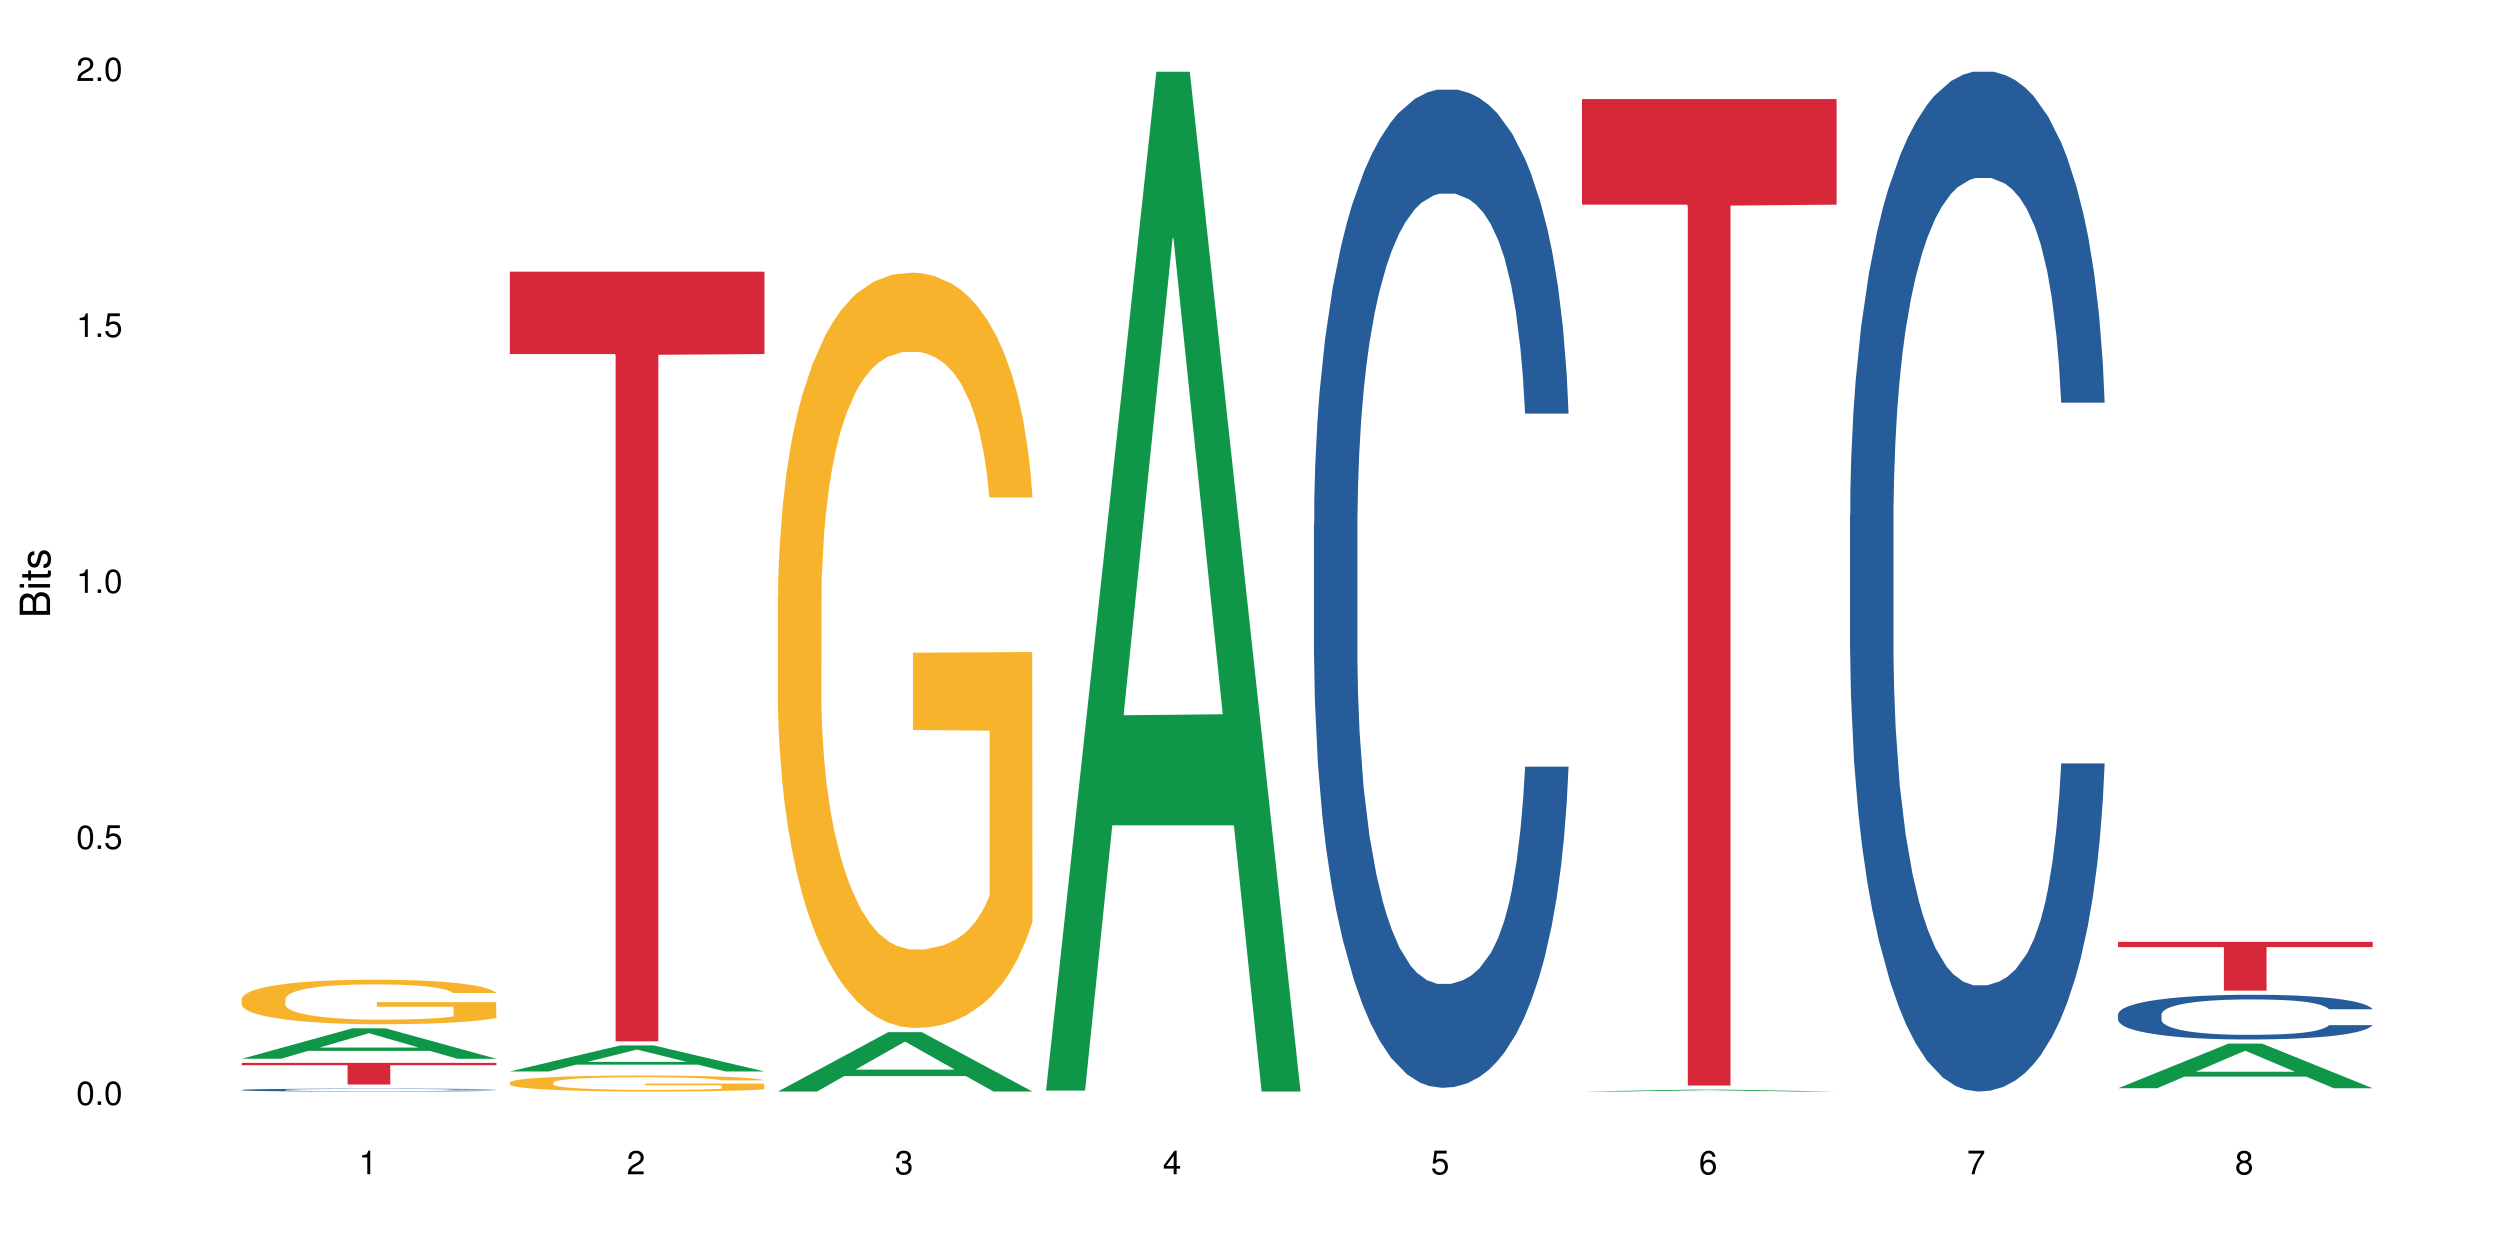 <?xml version="1.0" encoding="UTF-8"?>
<svg xmlns="http://www.w3.org/2000/svg" xmlns:xlink="http://www.w3.org/1999/xlink" width="720pt" height="360pt" viewBox="0 0 720 360" version="1.1">
<defs>
<g>
<symbol overflow="visible" id="glyph0-0">
<path style="stroke:none;" d=""/>
</symbol>
<symbol overflow="visible" id="glyph0-1">
<path style="stroke:none;" d="M 2.641 -6.797 C 2 -6.797 1.422 -6.531 1.078 -6.047 C 0.641 -5.453 0.406 -4.547 0.406 -3.297 C 0.406 -1 1.188 0.219 2.641 0.219 C 4.078 0.219 4.859 -1 4.859 -3.234 C 4.859 -4.562 4.656 -5.438 4.203 -6.047 C 3.844 -6.531 3.281 -6.797 2.641 -6.797 Z M 2.641 -6.047 C 3.547 -6.047 4 -5.125 4 -3.312 C 4 -1.375 3.562 -0.484 2.625 -0.484 C 1.734 -0.484 1.281 -1.422 1.281 -3.281 C 1.281 -5.141 1.734 -6.047 2.641 -6.047 Z M 2.641 -6.047 "/>
</symbol>
<symbol overflow="visible" id="glyph0-2">
<path style="stroke:none;" d="M 1.828 -1 L 0.828 -1 L 0.828 0 L 1.828 0 Z M 1.828 -1 "/>
</symbol>
<symbol overflow="visible" id="glyph0-3">
<path style="stroke:none;" d="M 4.562 -6.797 L 1.062 -6.797 L 0.547 -3.094 L 1.328 -3.094 C 1.719 -3.562 2.047 -3.734 2.578 -3.734 C 3.484 -3.734 4.062 -3.109 4.062 -2.094 C 4.062 -1.125 3.484 -0.531 2.578 -0.531 C 1.828 -0.531 1.375 -0.906 1.188 -1.672 L 0.328 -1.672 C 0.453 -1.109 0.547 -0.844 0.75 -0.594 C 1.125 -0.078 1.828 0.219 2.594 0.219 C 3.969 0.219 4.922 -0.781 4.922 -2.219 C 4.922 -3.562 4.031 -4.484 2.719 -4.484 C 2.25 -4.484 1.859 -4.359 1.469 -4.062 L 1.734 -5.969 L 4.562 -5.969 Z M 4.562 -6.797 "/>
</symbol>
<symbol overflow="visible" id="glyph0-4">
<path style="stroke:none;" d="M 2.484 -4.844 L 2.484 0 L 3.328 0 L 3.328 -6.797 L 2.766 -6.797 C 2.469 -5.75 2.281 -5.609 0.984 -5.453 L 0.984 -4.844 Z M 2.484 -4.844 "/>
</symbol>
<symbol overflow="visible" id="glyph0-5">
<path style="stroke:none;" d="M 4.859 -0.828 L 1.281 -0.828 C 1.359 -1.391 1.672 -1.75 2.5 -2.234 L 3.469 -2.75 C 4.406 -3.266 4.906 -3.969 4.906 -4.812 C 4.906 -5.375 4.672 -5.906 4.266 -6.266 C 3.859 -6.625 3.375 -6.797 2.719 -6.797 C 1.859 -6.797 1.219 -6.5 0.844 -5.922 C 0.609 -5.562 0.5 -5.125 0.484 -4.438 L 1.328 -4.438 C 1.359 -4.906 1.406 -5.188 1.531 -5.406 C 1.75 -5.812 2.188 -6.062 2.703 -6.062 C 3.469 -6.062 4.031 -5.516 4.031 -4.781 C 4.031 -4.25 3.719 -3.797 3.125 -3.438 L 2.234 -2.938 C 0.812 -2.141 0.406 -1.5 0.328 0 L 4.859 0 Z M 4.859 -0.828 "/>
</symbol>
<symbol overflow="visible" id="glyph0-6">
<path style="stroke:none;" d="M 2.125 -3.125 L 2.578 -3.125 C 3.516 -3.125 3.984 -2.703 3.984 -1.891 C 3.984 -1.031 3.469 -0.531 2.578 -0.531 C 1.656 -0.531 1.203 -0.984 1.156 -1.969 L 0.312 -1.969 C 0.344 -1.422 0.438 -1.078 0.609 -0.766 C 0.953 -0.109 1.625 0.219 2.547 0.219 C 3.953 0.219 4.859 -0.609 4.859 -1.906 C 4.859 -2.766 4.516 -3.25 3.703 -3.516 C 4.344 -3.766 4.656 -4.25 4.656 -4.938 C 4.656 -6.109 3.875 -6.797 2.578 -6.797 C 1.203 -6.797 0.484 -6.047 0.453 -4.609 L 1.297 -4.609 C 1.312 -5.016 1.344 -5.25 1.453 -5.453 C 1.641 -5.828 2.062 -6.062 2.594 -6.062 C 3.344 -6.062 3.797 -5.625 3.797 -4.906 C 3.797 -4.422 3.609 -4.141 3.25 -3.984 C 3.016 -3.891 2.719 -3.844 2.125 -3.844 Z M 2.125 -3.125 "/>
</symbol>
<symbol overflow="visible" id="glyph0-7">
<path style="stroke:none;" d="M 3.141 -1.625 L 3.141 0 L 3.984 0 L 3.984 -1.625 L 4.984 -1.625 L 4.984 -2.391 L 3.984 -2.391 L 3.984 -6.797 L 3.359 -6.797 L 0.266 -2.516 L 0.266 -1.625 Z M 3.141 -2.391 L 1 -2.391 L 3.141 -5.359 Z M 3.141 -2.391 "/>
</symbol>
<symbol overflow="visible" id="glyph0-8">
<path style="stroke:none;" d="M 4.781 -5.031 C 4.609 -6.141 3.891 -6.797 2.844 -6.797 C 2.094 -6.797 1.422 -6.438 1.031 -5.828 C 0.609 -5.172 0.406 -4.344 0.406 -3.094 C 0.406 -1.953 0.578 -1.234 0.984 -0.625 C 1.359 -0.078 1.953 0.219 2.703 0.219 C 3.984 0.219 4.922 -0.734 4.922 -2.078 C 4.922 -3.344 4.062 -4.234 2.844 -4.234 C 2.172 -4.234 1.641 -3.969 1.281 -3.469 C 1.281 -5.125 1.828 -6.047 2.797 -6.047 C 3.391 -6.047 3.797 -5.672 3.938 -5.031 Z M 2.734 -3.484 C 3.547 -3.484 4.062 -2.922 4.062 -2 C 4.062 -1.156 3.484 -0.531 2.703 -0.531 C 1.922 -0.531 1.328 -1.188 1.328 -2.047 C 1.328 -2.891 1.906 -3.484 2.734 -3.484 Z M 2.734 -3.484 "/>
</symbol>
<symbol overflow="visible" id="glyph0-9">
<path style="stroke:none;" d="M 4.984 -6.797 L 0.438 -6.797 L 0.438 -5.969 L 4.109 -5.969 C 2.5 -3.656 1.828 -2.234 1.328 0 L 2.219 0 C 2.594 -2.172 3.453 -4.047 4.984 -6.094 Z M 4.984 -6.797 "/>
</symbol>
<symbol overflow="visible" id="glyph0-10">
<path style="stroke:none;" d="M 3.75 -3.578 C 4.453 -4 4.688 -4.344 4.688 -4.984 C 4.688 -6.047 3.844 -6.797 2.641 -6.797 C 1.438 -6.797 0.594 -6.047 0.594 -4.984 C 0.594 -4.359 0.828 -4.016 1.516 -3.578 C 0.734 -3.203 0.359 -2.641 0.359 -1.891 C 0.359 -0.641 1.297 0.219 2.641 0.219 C 3.984 0.219 4.922 -0.641 4.922 -1.875 C 4.922 -2.641 4.531 -3.203 3.75 -3.578 Z M 2.641 -6.047 C 3.359 -6.047 3.812 -5.625 3.812 -4.969 C 3.812 -4.344 3.344 -3.922 2.641 -3.922 C 1.922 -3.922 1.453 -4.344 1.453 -4.984 C 1.453 -5.625 1.922 -6.047 2.641 -6.047 Z M 2.641 -3.203 C 3.484 -3.203 4.062 -2.672 4.062 -1.875 C 4.062 -1.062 3.484 -0.531 2.625 -0.531 C 1.797 -0.531 1.219 -1.078 1.219 -1.875 C 1.219 -2.672 1.797 -3.203 2.641 -3.203 Z M 2.641 -3.203 "/>
</symbol>
<symbol overflow="visible" id="glyph1-0">
<path style="stroke:none;" d=""/>
</symbol>
<symbol overflow="visible" id="glyph1-1">
<path style="stroke:none;" d="M 0 -0.953 L 0 -4.891 C 0 -5.719 -0.234 -6.344 -0.734 -6.797 C -1.188 -7.234 -1.812 -7.469 -2.5 -7.469 C -3.547 -7.469 -4.188 -7 -4.625 -5.875 C -4.984 -6.672 -5.641 -7.094 -6.531 -7.094 C -7.156 -7.094 -7.734 -6.859 -8.141 -6.391 C -8.562 -5.938 -8.75 -5.344 -8.75 -4.5 L -8.75 -0.953 Z M -4.984 -2.062 L -7.766 -2.062 L -7.766 -4.219 C -7.766 -4.844 -7.688 -5.203 -7.453 -5.5 C -7.219 -5.812 -6.859 -5.969 -6.375 -5.969 C -5.906 -5.969 -5.531 -5.812 -5.297 -5.5 C -5.062 -5.203 -4.984 -4.844 -4.984 -4.219 Z M -0.984 -2.062 L -4 -2.062 L -4 -4.781 C -4 -5.328 -3.859 -5.688 -3.578 -5.953 C -3.297 -6.219 -2.922 -6.359 -2.484 -6.359 C -2.062 -6.359 -1.688 -6.219 -1.406 -5.953 C -1.109 -5.688 -0.984 -5.328 -0.984 -4.781 Z M -0.984 -2.062 "/>
</symbol>
<symbol overflow="visible" id="glyph1-2">
<path style="stroke:none;" d="M -6.281 -1.797 L -6.281 -0.797 L 0 -0.797 L 0 -1.797 Z M -8.75 -1.797 L -8.75 -0.797 L -7.484 -0.797 L -7.484 -1.797 Z M -8.75 -1.797 "/>
</symbol>
<symbol overflow="visible" id="glyph1-3">
<path style="stroke:none;" d="M -6.281 -3.047 L -6.281 -2.016 L -8.016 -2.016 L -8.016 -1.016 L -6.281 -1.016 L -6.281 -0.172 L -5.469 -0.172 L -5.469 -1.016 L -0.719 -1.016 C -0.078 -1.016 0.281 -1.453 0.281 -2.234 C 0.281 -2.469 0.25 -2.719 0.188 -3.047 L -0.641 -3.047 C -0.609 -2.922 -0.594 -2.766 -0.594 -2.562 C -0.594 -2.141 -0.719 -2.016 -1.156 -2.016 L -5.469 -2.016 L -5.469 -3.047 Z M -6.281 -3.047 "/>
</symbol>
<symbol overflow="visible" id="glyph1-4">
<path style="stroke:none;" d="M -4.531 -5.25 C -5.766 -5.25 -6.469 -4.422 -6.469 -2.969 C -6.469 -1.516 -5.719 -0.562 -4.547 -0.562 C -3.562 -0.562 -3.094 -1.062 -2.734 -2.562 L -2.516 -3.484 C -2.344 -4.188 -2.094 -4.469 -1.625 -4.469 C -1.047 -4.469 -0.641 -3.875 -0.641 -3 C -0.641 -2.453 -0.797 -2 -1.062 -1.75 C -1.25 -1.594 -1.422 -1.531 -1.875 -1.469 L -1.875 -0.406 C -0.422 -0.453 0.281 -1.266 0.281 -2.922 C 0.281 -4.5 -0.5 -5.516 -1.719 -5.516 C -2.656 -5.516 -3.172 -4.984 -3.469 -3.734 L -3.703 -2.766 C -3.891 -1.953 -4.156 -1.609 -4.594 -1.609 C -5.172 -1.609 -5.547 -2.125 -5.547 -2.938 C -5.547 -3.75 -5.203 -4.172 -4.531 -4.203 Z M -4.531 -5.25 "/>
</symbol>
</g>
</defs>
<g id="surface13652">
<rect x="0" y="0" width="720" height="360" style="fill:rgb(100%,100%,100%);fill-opacity:1;stroke:none;"/>
<path style=" stroke:none;fill-rule:nonzero;fill:rgb(6.275%,58.824%,28.235%);fill-opacity:1;" d="M 69.629 304.922 L 69.707 304.914 L 101.441 296.164 L 111.078 296.164 L 142.965 304.93 L 131.762 304.93 L 123.77 302.641 L 88.746 302.641 L 80.91 304.922 L 69.629 304.922 L 92.117 301.695 L 120.559 301.688 L 106.375 297.594 L 106.219 297.586 L 106.062 297.613 L 92.039 301.688 L 92.117 301.695 Z M 69.629 304.922 "/>
<path style=" stroke:none;fill-rule:nonzero;fill:rgb(14.51%,36.078%,60%);fill-opacity:1;" d="M 69.629 313.895 L 69.719 313.895 L 69.719 313.875 L 69.988 313.844 L 70.613 313.809 L 71.238 313.781 L 72.848 313.738 L 75.086 313.695 L 77.41 313.66 L 79.109 313.641 L 80.629 313.625 L 84.117 313.598 L 86.355 313.582 L 88.77 313.566 L 91.719 313.555 L 93.867 313.547 L 98.695 313.535 L 102.273 313.531 L 105.047 313.527 L 111.039 313.527 L 114.613 313.531 L 117.207 313.535 L 120.07 313.539 L 122.484 313.547 L 126.688 313.562 L 130.445 313.586 L 132.145 313.598 L 134.828 313.621 L 136.883 313.645 L 138.316 313.664 L 139.926 313.695 L 141.355 313.727 L 142.43 313.77 L 142.965 313.801 L 130.445 313.801 L 129.82 313.77 L 129.102 313.746 L 127.762 313.715 L 126.422 313.691 L 124.543 313.668 L 122.844 313.656 L 120.516 313.641 L 118.461 313.633 L 116.312 313.625 L 114.258 313.621 L 110.32 313.613 L 105.762 313.613 L 104.062 313.617 L 100.574 313.621 L 98.695 313.629 L 96.012 313.641 L 94.133 313.648 L 91.898 313.664 L 90.379 313.676 L 88.5 313.699 L 87.16 313.715 L 85.637 313.742 L 84.742 313.762 L 83.938 313.781 L 83.223 313.809 L 82.688 313.836 L 82.328 313.863 L 82.148 313.891 L 82.148 314.012 L 82.328 314.039 L 82.777 314.07 L 83.938 314.117 L 85.637 314.156 L 87.605 314.191 L 89.484 314.215 L 90.559 314.223 L 91.988 314.238 L 94.223 314.25 L 97.445 314.266 L 99.32 314.273 L 102.184 314.281 L 112.559 314.281 L 114.883 314.277 L 117.297 314.27 L 120.605 314.258 L 122.664 314.246 L 124.453 314.23 L 125.793 314.215 L 126.688 314.203 L 128.031 314.18 L 129.102 314.152 L 129.906 314.125 L 130.445 314.098 L 142.965 314.098 L 142.43 314.129 L 141.625 314.16 L 140.82 314.184 L 139.566 314.211 L 138.137 314.234 L 136.078 314.262 L 134.379 314.277 L 132.145 314.297 L 130.086 314.312 L 127.852 314.324 L 124.543 314.34 L 122.395 314.348 L 120.07 314.355 L 117.297 314.363 L 113.809 314.367 L 110.055 314.371 L 106.566 314.371 L 102.809 314.367 L 100.035 314.367 L 96.371 314.359 L 91.809 314.344 L 88.5 314.332 L 85.906 314.316 L 83.672 314.301 L 81.168 314.281 L 77.945 314.246 L 75.98 314.219 L 74.637 314.199 L 73.117 314.168 L 72.043 314.141 L 70.793 314.098 L 69.898 314.043 L 69.629 314 Z M 69.629 313.895 "/>
<path style=" stroke:none;fill-rule:nonzero;fill:rgb(96.863%,70.196%,16.863%);fill-opacity:1;" d="M 69.629 287.656 L 69.719 287.645 L 69.719 287.41 L 70.078 286.887 L 70.973 286.16 L 72.133 285.562 L 73.387 285.094 L 74.191 284.848 L 75.531 284.5 L 76.695 284.242 L 79.645 283.715 L 83.402 283.223 L 85.461 283.012 L 87.785 282.812 L 91.094 282.59 L 92.613 282.508 L 97.266 282.32 L 102.543 282.203 L 108.355 282.168 L 111.039 282.18 L 114.703 282.227 L 119.711 282.355 L 122.574 282.473 L 124.809 282.59 L 127.137 282.742 L 129.996 282.977 L 132.68 283.258 L 134.828 283.539 L 136.973 283.891 L 138.762 284.266 L 140.281 284.676 L 141.625 285.164 L 142.43 285.574 L 142.965 285.984 L 130.535 285.984 L 129.82 285.574 L 129.016 285.258 L 127.672 284.871 L 126.332 284.594 L 124.988 284.371 L 122.484 284.066 L 120.34 283.879 L 117.656 283.715 L 115.062 283.609 L 112.109 283.539 L 110.32 283.516 L 105.582 283.516 L 101.289 283.598 L 98.785 283.691 L 96.996 283.785 L 94.492 283.961 L 92.973 284.102 L 92.078 284.195 L 89.395 284.559 L 87.605 284.883 L 86.621 285.105 L 85.371 285.457 L 84.477 285.773 L 83.492 286.242 L 82.953 286.594 L 82.238 287.391 L 82.148 289.496 L 82.418 289.941 L 82.953 290.418 L 83.672 290.84 L 84.742 291.285 L 85.816 291.625 L 87.695 292.082 L 89.305 292.387 L 90.559 292.586 L 92.973 292.898 L 93.957 293.004 L 96.281 293.215 L 98.695 293.379 L 101.648 293.52 L 103.883 293.59 L 107.461 293.648 L 112.02 293.648 L 117.387 293.578 L 120.785 293.484 L 123.109 293.391 L 124.633 293.309 L 126.508 293.18 L 127.852 293.062 L 129.102 292.934 L 130.625 292.734 L 130.625 289.941 L 108.535 289.93 L 108.535 288.617 L 142.875 288.605 L 142.965 293.18 L 141.086 293.496 L 138.762 293.801 L 136.527 294.035 L 134.199 294.234 L 130.891 294.457 L 128.207 294.598 L 124.094 294.762 L 120.34 294.867 L 116.402 294.938 L 112.914 294.973 L 108.801 294.984 L 105.137 294.961 L 101.199 294.891 L 98.07 294.797 L 95.207 294.68 L 92.344 294.527 L 88.77 294.281 L 86.441 294.082 L 84.027 293.836 L 81.613 293.543 L 79.469 293.227 L 78.035 292.98 L 76.605 292.703 L 75.086 292.352 L 73.652 291.953 L 72.582 291.59 L 71.598 291.18 L 70.883 290.793 L 70.164 290.266 L 69.809 289.848 L 69.629 289.484 Z M 69.629 287.656 "/>
<path style=" stroke:none;fill-rule:nonzero;fill:rgb(83.922%,15.686%,22.353%);fill-opacity:1;" d="M 69.629 306.109 L 142.965 306.109 L 142.965 306.777 L 112.402 306.781 L 112.402 312.348 L 100.105 312.348 L 100.105 306.789 L 99.926 306.777 L 69.629 306.777 Z M 69.629 306.109 "/>
<path style=" stroke:none;fill-rule:nonzero;fill:rgb(6.275%,58.824%,28.235%);fill-opacity:1;" d="M 146.824 308.574 L 146.902 308.57 L 178.637 301.082 L 188.273 301.082 L 220.16 308.582 L 208.957 308.582 L 200.965 306.625 L 165.941 306.625 L 158.109 308.574 L 146.824 308.574 L 169.312 305.812 L 197.754 305.809 L 183.57 302.305 L 183.414 302.301 L 183.258 302.32 L 169.234 305.809 L 169.312 305.812 Z M 146.824 308.574 "/>
<path style=" stroke:none;fill-rule:nonzero;fill:rgb(96.863%,70.196%,16.863%);fill-opacity:1;" d="M 146.824 311.734 L 146.914 311.73 L 146.914 311.648 L 147.273 311.457 L 148.168 311.199 L 149.328 310.984 L 150.582 310.812 L 151.387 310.727 L 152.727 310.602 L 153.891 310.508 L 156.844 310.316 L 160.598 310.141 L 162.656 310.066 L 164.98 309.992 L 168.289 309.914 L 169.809 309.883 L 174.461 309.816 L 179.738 309.773 L 185.551 309.762 L 188.234 309.766 L 191.898 309.785 L 196.91 309.828 L 199.77 309.871 L 202.008 309.914 L 204.332 309.969 L 207.195 310.051 L 209.875 310.152 L 212.023 310.254 L 214.168 310.379 L 215.957 310.516 L 217.477 310.664 L 218.82 310.84 L 219.625 310.988 L 220.16 311.133 L 207.73 311.133 L 207.016 310.988 L 206.211 310.875 L 204.867 310.734 L 203.527 310.633 L 202.184 310.555 L 199.68 310.445 L 197.535 310.375 L 194.852 310.316 L 192.258 310.281 L 189.305 310.254 L 187.52 310.246 L 182.777 310.246 L 178.484 310.277 L 175.98 310.309 L 174.191 310.344 L 171.688 310.406 L 170.168 310.457 L 169.273 310.492 L 166.59 310.621 L 164.801 310.738 L 163.816 310.82 L 162.566 310.945 L 161.672 311.059 L 160.688 311.227 L 160.152 311.352 L 159.434 311.641 L 159.348 312.398 L 159.613 312.559 L 160.152 312.73 L 160.867 312.879 L 161.941 313.039 L 163.012 313.164 L 164.891 313.328 L 166.5 313.438 L 167.754 313.508 L 170.168 313.621 L 171.152 313.66 L 173.477 313.734 L 175.891 313.793 L 178.844 313.844 L 181.078 313.871 L 184.656 313.891 L 189.219 313.891 L 194.582 313.867 L 197.98 313.832 L 200.309 313.797 L 201.828 313.77 L 203.707 313.723 L 205.047 313.68 L 206.301 313.633 L 207.82 313.562 L 207.82 312.559 L 185.73 312.551 L 185.73 312.082 L 220.07 312.078 L 220.16 313.723 L 218.285 313.836 L 215.957 313.945 L 213.723 314.031 L 211.398 314.102 L 208.086 314.18 L 205.406 314.23 L 201.289 314.289 L 197.535 314.328 L 193.598 314.355 L 190.113 314.367 L 185.996 314.371 L 182.332 314.363 L 178.395 314.336 L 175.266 314.305 L 172.402 314.262 L 169.543 314.207 L 165.965 314.117 L 163.641 314.047 L 161.223 313.957 L 158.809 313.852 L 156.664 313.738 L 155.23 313.652 L 153.801 313.551 L 152.281 313.422 L 150.852 313.281 L 149.777 313.148 L 148.793 313.004 L 148.078 312.863 L 147.363 312.676 L 147.004 312.523 L 146.824 312.395 Z M 146.824 311.734 "/>
<path style=" stroke:none;fill-rule:nonzero;fill:rgb(83.922%,15.686%,22.353%);fill-opacity:1;" d="M 146.824 78.242 L 220.16 78.242 L 220.16 101.969 L 189.598 102.176 L 189.598 299.902 L 177.301 299.902 L 177.301 102.383 L 177.121 101.969 L 146.824 101.969 Z M 146.824 78.242 "/>
<path style=" stroke:none;fill-rule:nonzero;fill:rgb(6.275%,58.824%,28.235%);fill-opacity:1;" d="M 224.02 314.355 L 224.098 314.34 L 255.832 297.246 L 265.469 297.246 L 297.355 314.371 L 286.152 314.371 L 278.16 309.902 L 243.141 309.902 L 235.305 314.355 L 224.02 314.355 L 246.508 308.051 L 274.949 308.035 L 260.77 300.043 L 260.609 300.027 L 260.453 300.074 L 246.43 308.035 L 246.508 308.051 Z M 224.02 314.355 "/>
<path style=" stroke:none;fill-rule:nonzero;fill:rgb(96.863%,70.196%,16.863%);fill-opacity:1;" d="M 224.02 171.688 L 224.109 171.492 L 224.109 167.516 L 224.469 158.578 L 225.363 146.258 L 226.523 136.125 L 227.777 128.176 L 228.582 124.004 L 229.926 118.043 L 231.086 113.672 L 234.039 104.734 L 237.793 96.387 L 239.852 92.812 L 242.176 89.434 L 245.484 85.66 L 247.004 84.27 L 251.656 81.09 L 256.934 79.102 L 262.746 78.508 L 265.43 78.703 L 269.098 79.5 L 274.105 81.684 L 276.965 83.672 L 279.203 85.66 L 281.527 88.242 L 284.391 92.215 L 287.074 96.984 L 289.219 101.754 L 291.367 107.711 L 293.152 114.07 L 294.676 121.023 L 296.016 129.371 L 296.82 136.324 L 297.355 143.277 L 284.926 143.277 L 284.211 136.324 L 283.406 130.961 L 282.062 124.402 L 280.723 119.633 L 279.383 115.859 L 276.875 110.691 L 274.73 107.516 L 272.047 104.734 L 269.453 102.945 L 266.504 101.754 L 264.715 101.355 L 259.973 101.355 L 255.68 102.746 L 253.176 104.336 L 251.387 105.926 L 248.883 108.906 L 247.363 111.289 L 246.469 112.879 L 243.785 119.039 L 241.996 124.602 L 241.016 128.375 L 239.762 134.336 L 238.867 139.699 L 237.883 147.648 L 237.348 153.609 L 236.633 167.121 L 236.543 202.883 L 236.809 210.434 L 237.348 218.578 L 238.062 225.73 L 239.137 233.281 L 240.207 239.043 L 242.086 246.793 L 243.695 251.957 L 244.949 255.336 L 247.363 260.699 L 248.348 262.488 L 250.672 266.066 L 253.086 268.848 L 256.039 271.23 L 258.273 272.422 L 261.852 273.418 L 266.414 273.418 L 271.777 272.223 L 275.176 270.633 L 277.504 269.047 L 279.023 267.652 L 280.902 265.469 L 282.242 263.48 L 283.496 261.297 L 285.016 257.918 L 285.016 210.434 L 262.926 210.234 L 262.926 187.98 L 297.27 187.781 L 297.355 265.469 L 295.48 270.832 L 293.152 276 L 290.918 279.973 L 288.594 283.352 L 285.285 287.125 L 282.602 289.508 L 278.488 292.293 L 274.73 294.078 L 270.797 295.27 L 267.309 295.867 L 263.195 296.066 L 259.527 295.668 L 255.59 294.477 L 252.461 292.887 L 249.598 290.898 L 246.738 288.316 L 243.16 284.145 L 240.836 280.766 L 238.422 276.594 L 236.004 271.629 L 233.859 266.262 L 232.43 262.09 L 230.996 257.324 L 229.477 251.363 L 228.047 244.605 L 226.973 238.449 L 225.988 231.492 L 225.273 224.938 L 224.559 215.996 L 224.199 208.844 L 224.02 202.684 Z M 224.02 171.688 "/>
<path style=" stroke:none;fill-rule:nonzero;fill:rgb(6.275%,58.824%,28.235%);fill-opacity:1;" d="M 301.219 314.094 L 301.297 313.82 L 333.027 20.664 L 342.664 20.664 L 374.555 314.371 L 363.348 314.371 L 355.355 237.703 L 320.336 237.703 L 312.5 314.094 L 301.219 314.094 L 323.703 205.988 L 352.145 205.711 L 337.965 68.648 L 337.809 68.375 L 337.648 69.199 L 323.625 205.711 L 323.703 205.988 Z M 301.219 314.094 "/>
<path style=" stroke:none;fill-rule:nonzero;fill:rgb(14.51%,36.078%,60%);fill-opacity:1;" d="M 378.414 150.91 L 378.504 150.648 L 378.504 144.34 L 378.77 134.355 L 379.398 121.742 L 380.023 113.07 L 381.633 97.566 L 383.867 82.586 L 386.195 71.023 L 387.895 64.191 L 389.414 58.938 L 392.902 49.215 L 395.137 44.223 L 397.551 39.754 L 400.504 35.289 L 402.648 32.66 L 407.48 28.457 L 411.055 26.617 L 413.828 25.828 L 419.82 25.828 L 423.398 26.879 L 425.992 28.191 L 428.855 30.293 L 431.27 32.66 L 435.473 38.441 L 439.227 45.797 L 440.926 50.004 L 443.609 58.148 L 445.668 66.031 L 447.098 72.863 L 448.707 82.586 L 450.141 94.414 L 451.211 107.812 L 451.75 119.113 L 439.227 119.113 L 438.602 108.602 L 437.887 100.457 L 436.547 89.684 L 435.203 82.062 L 433.324 74.441 L 431.625 69.449 L 429.301 64.457 L 427.246 61.301 L 425.098 58.938 L 423.039 57.359 L 419.105 55.785 L 414.543 55.785 L 412.844 56.309 L 409.355 58.41 L 407.48 60.25 L 404.797 63.93 L 402.918 67.348 L 400.684 72.602 L 399.16 77.07 L 397.285 83.902 L 395.941 89.945 L 394.422 98.617 L 393.527 105.188 L 392.723 112.543 L 392.008 121.215 L 391.469 130.414 L 391.113 140.137 L 390.934 149.594 L 390.934 190.324 L 391.113 199.785 L 391.559 210.824 L 392.723 226.852 L 394.422 240.777 L 396.391 251.816 L 398.266 259.699 L 399.34 263.379 L 400.773 267.582 L 403.008 272.836 L 406.227 278.094 L 408.105 280.195 L 410.969 282.297 L 413.918 283.348 L 417.855 283.348 L 421.34 282.297 L 423.668 280.984 L 426.082 278.883 L 429.391 274.414 L 431.449 270.211 L 433.234 265.219 L 434.578 260.223 L 435.473 256.02 L 436.812 247.875 L 437.887 238.941 L 438.691 229.742 L 439.227 220.809 L 451.75 220.809 L 451.211 231.32 L 450.406 241.566 L 449.602 249.188 L 448.352 258.387 L 446.918 266.531 L 444.863 275.727 L 443.164 281.773 L 440.926 288.34 L 438.871 293.336 L 436.637 297.801 L 433.324 303.059 L 431.18 305.684 L 428.855 308.051 L 426.082 310.152 L 422.594 311.992 L 418.836 313.043 L 415.348 313.305 L 411.594 312.781 L 408.82 311.73 L 405.152 309.363 L 400.594 304.633 L 397.285 299.641 L 394.691 294.648 L 392.453 289.395 L 389.949 282.297 L 386.73 270.734 L 384.762 261.801 L 383.422 254.445 L 381.902 244.195 L 380.828 234.996 L 379.574 220.281 L 378.68 201.625 L 378.414 187.172 Z M 378.414 150.91 "/>
<path style=" stroke:none;fill-rule:nonzero;fill:rgb(6.275%,58.824%,28.235%);fill-opacity:1;" d="M 455.609 314.371 L 455.688 314.371 L 487.418 313.812 L 497.055 313.812 L 528.945 314.371 L 517.742 314.371 L 509.75 314.223 L 474.727 314.223 L 466.891 314.371 L 455.609 314.371 L 478.094 314.164 L 506.535 314.164 L 492.355 313.902 L 492.043 313.902 L 478.016 314.164 L 478.094 314.164 Z M 455.609 314.371 "/>
<path style=" stroke:none;fill-rule:nonzero;fill:rgb(83.922%,15.686%,22.353%);fill-opacity:1;" d="M 455.609 28.531 L 528.945 28.531 L 528.945 58.941 L 498.383 59.207 L 498.383 312.633 L 486.086 312.633 L 486.086 59.477 L 485.906 58.941 L 455.609 58.941 Z M 455.609 28.531 "/>
<path style=" stroke:none;fill-rule:nonzero;fill:rgb(14.51%,36.078%,60%);fill-opacity:1;" d="M 532.805 148.457 L 532.895 148.188 L 532.895 141.742 L 533.164 131.543 L 533.789 118.656 L 534.414 109.797 L 536.023 93.957 L 538.262 78.652 L 540.586 66.84 L 542.285 59.859 L 543.805 54.492 L 547.293 44.559 L 549.527 39.457 L 551.945 34.891 L 554.895 30.328 L 557.043 27.645 L 561.871 23.348 L 565.449 21.469 L 568.223 20.664 L 574.215 20.664 L 577.789 21.738 L 580.383 23.078 L 583.246 25.227 L 585.66 27.645 L 589.863 33.551 L 593.621 41.066 L 595.32 45.363 L 598.004 53.684 L 600.059 61.738 L 601.492 68.719 L 603.102 78.652 L 604.531 90.734 L 605.605 104.426 L 606.141 115.969 L 593.621 115.969 L 592.996 105.23 L 592.277 96.91 L 590.938 85.902 L 589.598 78.117 L 587.719 70.332 L 586.02 65.23 L 583.691 60.129 L 581.637 56.906 L 579.488 54.492 L 577.434 52.879 L 573.496 51.27 L 568.938 51.27 L 567.238 51.805 L 563.75 53.953 L 561.871 55.832 L 559.188 59.59 L 557.309 63.082 L 555.074 68.449 L 553.555 73.016 L 551.676 79.996 L 550.336 86.172 L 548.812 95.031 L 547.918 101.742 L 547.113 109.258 L 546.398 118.117 L 545.863 127.516 L 545.504 137.449 L 545.324 147.113 L 545.324 188.727 L 545.504 198.391 L 545.953 209.668 L 547.113 226.043 L 548.812 240.273 L 550.781 251.547 L 552.66 259.602 L 553.734 263.359 L 555.164 267.656 L 557.398 273.027 L 560.617 278.395 L 562.496 280.543 L 565.359 282.691 L 568.309 283.766 L 572.246 283.766 L 575.734 282.691 L 578.059 281.348 L 580.473 279.199 L 583.781 274.637 L 585.84 270.34 L 587.629 265.242 L 588.969 260.141 L 589.863 255.844 L 591.207 247.52 L 592.277 238.395 L 593.082 228.996 L 593.621 219.867 L 606.141 219.867 L 605.605 230.609 L 604.801 241.078 L 603.996 248.863 L 602.742 258.262 L 601.312 266.582 L 599.254 275.98 L 597.555 282.152 L 595.32 288.867 L 593.262 293.969 L 591.027 298.531 L 587.719 303.898 L 585.57 306.586 L 583.246 309 L 580.473 311.148 L 576.984 313.027 L 573.23 314.102 L 569.742 314.371 L 565.984 313.832 L 563.211 312.762 L 559.547 310.344 L 554.984 305.512 L 551.676 300.41 L 549.082 295.309 L 546.848 289.941 L 544.344 282.691 L 541.121 270.879 L 539.156 261.75 L 537.812 254.234 L 536.293 243.762 L 535.219 234.367 L 533.969 219.332 L 533.074 200.27 L 532.805 185.504 Z M 532.805 148.457 "/>
<path style=" stroke:none;fill-rule:nonzero;fill:rgb(6.275%,58.824%,28.235%);fill-opacity:1;" d="M 610 313.406 L 610.078 313.395 L 641.812 300.551 L 651.449 300.551 L 683.336 313.418 L 672.133 313.418 L 664.141 310.059 L 629.117 310.059 L 621.285 313.406 L 610 313.406 L 632.488 308.668 L 660.93 308.656 L 646.746 302.652 L 646.59 302.641 L 646.434 302.676 L 632.41 308.656 L 632.488 308.668 Z M 610 313.406 "/>
<path style=" stroke:none;fill-rule:nonzero;fill:rgb(14.51%,36.078%,60%);fill-opacity:1;" d="M 610 292.102 L 610.09 292.09 L 610.09 291.805 L 610.359 291.359 L 610.984 290.797 L 611.609 290.406 L 613.219 289.711 L 615.457 289.043 L 617.781 288.523 L 619.48 288.219 L 621 287.984 L 624.488 287.547 L 626.727 287.324 L 629.141 287.125 L 632.09 286.926 L 634.238 286.809 L 639.066 286.621 L 642.645 286.535 L 645.418 286.5 L 651.41 286.5 L 654.988 286.547 L 657.578 286.609 L 660.441 286.703 L 662.855 286.809 L 667.059 287.066 L 670.816 287.395 L 672.516 287.582 L 675.199 287.949 L 677.254 288.301 L 678.688 288.605 L 680.297 289.043 L 681.727 289.57 L 682.801 290.172 L 683.336 290.676 L 670.816 290.676 L 670.191 290.207 L 669.477 289.844 L 668.133 289.359 L 666.793 289.02 L 664.914 288.676 L 663.215 288.453 L 660.891 288.23 L 658.832 288.09 L 656.688 287.984 L 654.629 287.914 L 650.695 287.844 L 646.133 287.844 L 644.434 287.867 L 640.945 287.961 L 639.066 288.043 L 636.383 288.207 L 634.508 288.359 L 632.27 288.594 L 630.75 288.797 L 628.871 289.102 L 627.531 289.371 L 626.008 289.762 L 625.117 290.055 L 624.309 290.383 L 623.594 290.773 L 623.059 291.184 L 622.699 291.617 L 622.523 292.043 L 622.523 293.863 L 622.699 294.289 L 623.148 294.781 L 624.309 295.5 L 626.008 296.125 L 627.977 296.617 L 629.855 296.969 L 630.93 297.137 L 632.359 297.324 L 634.594 297.559 L 637.816 297.793 L 639.691 297.887 L 642.555 297.98 L 645.508 298.027 L 649.441 298.027 L 652.93 297.98 L 655.254 297.922 L 657.668 297.828 L 660.977 297.629 L 663.035 297.441 L 664.824 297.219 L 666.164 296.992 L 667.059 296.805 L 668.402 296.441 L 669.477 296.043 L 670.281 295.629 L 670.816 295.23 L 683.336 295.23 L 682.801 295.699 L 681.996 296.16 L 681.191 296.5 L 679.938 296.91 L 678.508 297.277 L 676.449 297.688 L 674.75 297.957 L 672.516 298.254 L 670.457 298.477 L 668.223 298.676 L 664.914 298.91 L 662.766 299.027 L 660.441 299.137 L 657.668 299.23 L 654.18 299.312 L 650.426 299.359 L 646.938 299.371 L 643.18 299.348 L 640.41 299.301 L 636.742 299.195 L 632.18 298.98 L 628.871 298.758 L 626.277 298.535 L 624.043 298.301 L 621.539 297.98 L 618.316 297.465 L 616.352 297.066 L 615.008 296.734 L 613.488 296.277 L 612.414 295.863 L 611.164 295.207 L 610.27 294.371 L 610 293.723 Z M 610 292.102 "/>
<path style=" stroke:none;fill-rule:nonzero;fill:rgb(83.922%,15.686%,22.353%);fill-opacity:1;" d="M 610 271.262 L 683.336 271.262 L 683.336 272.77 L 652.773 272.781 L 652.773 285.32 L 640.477 285.32 L 640.477 272.793 L 640.297 272.77 L 610 272.77 Z M 610 271.262 "/>
<g style="fill:rgb(0%,0%,0%);fill-opacity:1;">
  <use xlink:href="#glyph0-1" x="21.957" y="318.198"/>
  <use xlink:href="#glyph0-2" x="27.291" y="318.198"/>
  <use xlink:href="#glyph0-1" x="29.958" y="318.198"/>
</g>
<g style="fill:rgb(0%,0%,0%);fill-opacity:1;">
  <use xlink:href="#glyph0-1" x="21.957" y="244.476"/>
  <use xlink:href="#glyph0-2" x="27.291" y="244.476"/>
  <use xlink:href="#glyph0-3" x="29.958" y="244.476"/>
</g>
<g style="fill:rgb(0%,0%,0%);fill-opacity:1;">
  <use xlink:href="#glyph0-4" x="21.957" y="170.753"/>
  <use xlink:href="#glyph0-2" x="27.291" y="170.753"/>
  <use xlink:href="#glyph0-1" x="29.958" y="170.753"/>
</g>
<g style="fill:rgb(0%,0%,0%);fill-opacity:1;">
  <use xlink:href="#glyph0-4" x="21.957" y="97.034"/>
  <use xlink:href="#glyph0-2" x="27.291" y="97.034"/>
  <use xlink:href="#glyph0-3" x="29.958" y="97.034"/>
</g>
<g style="fill:rgb(0%,0%,0%);fill-opacity:1;">
  <use xlink:href="#glyph0-5" x="21.957" y="23.312"/>
  <use xlink:href="#glyph0-2" x="27.291" y="23.312"/>
  <use xlink:href="#glyph0-1" x="29.958" y="23.312"/>
</g>
<g style="fill:rgb(0%,0%,0%);fill-opacity:1;">
  <use xlink:href="#glyph0-4" x="103.297" y="338.19"/>
</g>
<g style="fill:rgb(0%,0%,0%);fill-opacity:1;">
  <use xlink:href="#glyph0-5" x="180.492" y="338.19"/>
</g>
<g style="fill:rgb(0%,0%,0%);fill-opacity:1;">
  <use xlink:href="#glyph0-6" x="257.688" y="338.19"/>
</g>
<g style="fill:rgb(0%,0%,0%);fill-opacity:1;">
  <use xlink:href="#glyph0-7" x="334.887" y="338.19"/>
</g>
<g style="fill:rgb(0%,0%,0%);fill-opacity:1;">
  <use xlink:href="#glyph0-3" x="412.082" y="338.19"/>
</g>
<g style="fill:rgb(0%,0%,0%);fill-opacity:1;">
  <use xlink:href="#glyph0-8" x="489.277" y="338.19"/>
</g>
<g style="fill:rgb(0%,0%,0%);fill-opacity:1;">
  <use xlink:href="#glyph0-9" x="566.473" y="338.19"/>
</g>
<g style="fill:rgb(0%,0%,0%);fill-opacity:1;">
  <use xlink:href="#glyph0-10" x="643.668" y="338.19"/>
</g>
<g style="fill:rgb(0%,0%,0%);fill-opacity:1;">
  <use xlink:href="#glyph1-1" x="14.412" y="178.016"/>
  <use xlink:href="#glyph1-2" x="14.412" y="170.012"/>
  <use xlink:href="#glyph1-3" x="14.412" y="167.348"/>
  <use xlink:href="#glyph1-4" x="14.412" y="164.012"/>
</g>
</g>
</svg>
